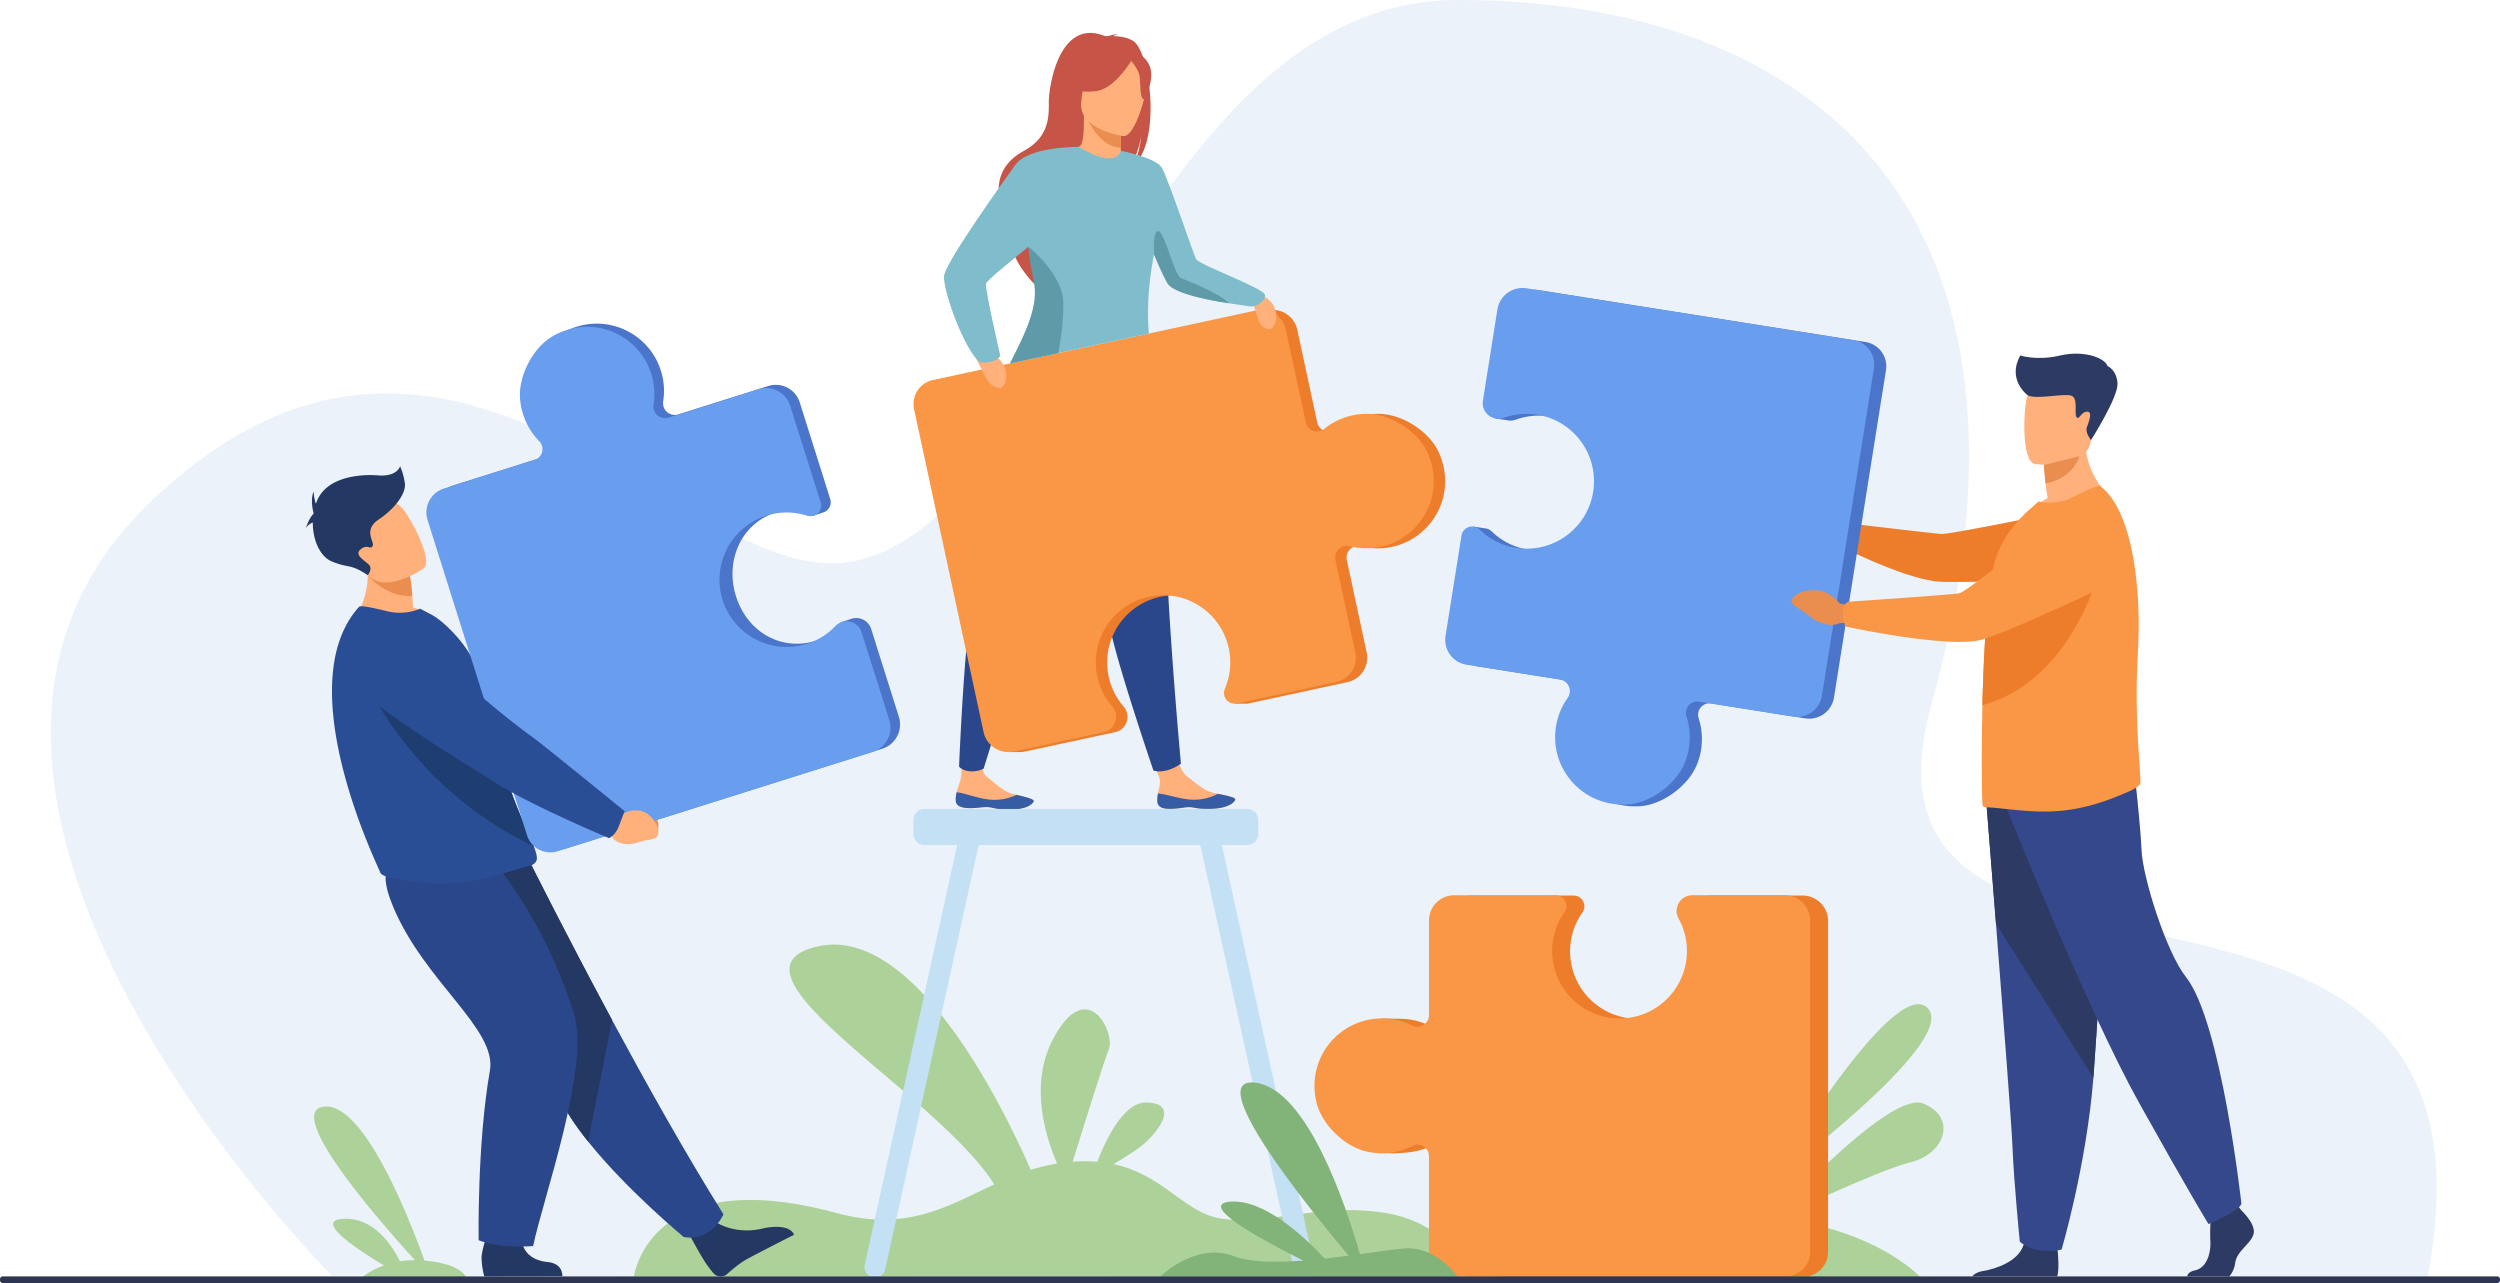 <svg id="_Layer_" data-name="&lt;Layer&gt;" xmlns="http://www.w3.org/2000/svg" viewBox="0 0 2575 1321.53"><defs><style>.cls-1{fill:#ebf2f9;}.cls-2{fill:#acd29a;}.cls-3{fill:#ffb07b;}.cls-4{fill:#365da4;}.cls-5{fill:#2b478b;}.cls-6{fill:#c65447;}.cls-7{fill:#ea8e50;}.cls-8{fill:#ed7d2b;}.cls-9{fill:#f99746;}.cls-10{fill:#80bdcc;}.cls-11{fill:#5f9aa8;}.cls-12{fill:#2c3a64;}.cls-13{fill:#35488b;}.cls-14{fill:#a16d3c;}.cls-15{fill:#4a75cb;}.cls-16{fill:#699dee;}.cls-17{fill:#c3e0f4;}.cls-18{fill:#1e3d70;}.cls-19{fill:#233862;}.cls-20{fill:#2a4e96;}.cls-21{fill:#82b378;}.cls-22{fill:#2e3552;}</style></defs><path class="cls-1" d="M541.91,1503.26S44.48,1005.4,353.39,707.72,906.45,796.48,1075.3,768C1289,732,1381.45,189.75,1701,189.23c363.53-.59,630.36,214.32,488.23,726.12-104.83,377.49,615.73,68.36,509.9,595.24Z" transform="translate(-200 -189.23)"/><path class="cls-2" d="M1626.84,1438.57c-67.62-10.88-118.67,12.81-167.76,6-39.15-5.43-59.55-45-112.16-56.26,12.51-7.38,27.09-16.61,34.06-23.32,13.54-13,33-39.12,0-40.15-23.73-.74-42.21,38.79-50.72,61a162.82,162.82,0,0,0-25.41,0c10.86-35,32-102.74,37.21-115.75,7-17.71-22.56-76.75-57.45-10.49-24.47,46.47-7.85,100.18,4.25,128.11a195.18,195.18,0,0,0-27.2,6.46c-28.84-65.78-120.56-253.34-220-230-108.4,25.41,123.84,151.49,182.41,245-47.85,22.18-89.89,49.12-162.57,29.45C868.36,1386.28,853,1503.93,853,1503.93l863.11.29S1694.46,1449.45,1626.84,1438.57Z" transform="translate(-200 -189.23)"/><path class="cls-3" d="M1392.05,1015.23c.89,8.31,12.64,8,25.92,6s9.85,1.5,28.53,1.14,24.91-6.75,25.72-9.44c.73-2.39-8.33-4.09-18-6.11l-3.67-.78c-10.94-2.4-18.39-10.28-27.91-17.06-9-6.42-15.09-35.85-15.09-35.85L1381,953s8.34,26.62,12.69,35.87c2.56,5.44-.17,12.43-1,17.68A32.39,32.39,0,0,0,1392.05,1015.23Z" transform="translate(-200 -189.23)"/><path class="cls-4" d="M1418,1021.24c13.28-2,9.85,1.5,28.53,1.14s24.91-6.75,25.72-9.44c.73-2.39-8.33-4.09-18-6.11l-.11.18a52.39,52.39,0,0,1-27.23,5.82c-12.57-.84-25.53-5.65-34.21-6.29a32.86,32.86,0,0,0-.6,8.69C1392.93,1023.53,1404.69,1023.23,1418,1021.24Z" transform="translate(-200 -189.23)"/><path class="cls-3" d="M1184.46,1013.91c.58,8.33,12.33,8.48,25.68,7s9.79,1.87,28.46,2.21,25.14-5.8,26.06-8.47c.82-2.37-8.17-4.4-17.79-6.79l-3.64-.92c-10.84-2.81-18-11-27.24-18.09-8.77-6.76-1.55-34.79-1.55-34.79l-20.15-9.51s-2.77,28.89-4.27,43.5c-.61,6-3.59,12-4.65,17.2A33.63,33.63,0,0,0,1184.46,1013.91Z" transform="translate(-200 -189.23)"/><path class="cls-4" d="M1210.14,1020.9c13.35-1.49,9.79,1.87,28.46,2.21s25.14-5.8,26.06-8.47c.82-2.37-8.17-4.4-17.79-6.79l-.12.18a52.4,52.4,0,0,1-27.43,4.79c-12.53-1.31-25.3-6.6-34-7.58a32.3,32.3,0,0,0-.92,8.66C1185,1022.24,1196.79,1022.39,1210.14,1020.9Z" transform="translate(-200 -189.23)"/><path class="cls-5" d="M1229.72,597.91s-5.58,27-11.17,164.06a440.86,440.86,0,0,0-17.88,56.4c-7.52,31-12.83,160.48-12.83,160.48s3,4.32,12.1,4.87a26.32,26.32,0,0,0,13.22-2.81s52.27-169.56,77.72-235.38,40.35-159.82,40.35-159.82Z" transform="translate(-200 -189.23)"/><path class="cls-5" d="M1292.59,609.48s4.12,27.28,46.32,157.78a442.07,442.07,0,0,0,2.75,59.1c3.69,31.71,46.4,156.56,46.4,156.56s5.67,2,14.18-.28a44.81,44.81,0,0,0,14.11-6.85s-16.38-178.44-15.3-249-17.48-163.91-17.48-163.91Z" transform="translate(-200 -189.23)"/><path class="cls-6" d="M1367.33,231.54c-6.62-4.21-14.75-5-20.48-5a9.72,9.72,0,0,1,4.46-1.85c-3.51-.7-11.59,2.41-11.59,2.41-48.27-21.43-59.63,50.66-59.44,67.55s-.66,36.28-26,50.15c-49.83,27.3-11.63,81.21-11.63,81.21-9,25.74,24.24,57.27,24.24,57.27-.56-13.67,62.18-100.75,96-120.62,8.56-11.34,12.43-31.94,12.73-33.56-2.2,16.37-5.47,25.46-8.25,30.52C1396.41,335.5,1384.86,242.69,1367.33,231.54Z" transform="translate(-200 -189.23)"/><path class="cls-3" d="M1356.81,353.34c.17.08-15.83,8.38-27.86,5.09-11.32-3.08-18.72-17.77-18.56-17.8,4.79-.95,6.18-7.54,6.08-35.84l2.17.43,35.13,7,1.31.25s-.83,11.47-.86,22.27c0,2.29,0,4.54.11,6.65C1354.56,347.62,1355.26,352.61,1356.81,353.34Z" transform="translate(-200 -189.23)"/><path class="cls-7" d="M1354.21,334.7c0,2.29,0,4.54.11,6.65-20.43-.82-32.21-24.19-36.66-34.44l36.1,5.27,1.31.25S1354.24,323.9,1354.21,334.7Z" transform="translate(-200 -189.23)"/><path class="cls-6" d="M1314.87,301.25s-10.69-16.88-13.25-31.32c-1.83-10.31,3.42-48.51,41.81-43a52.16,52.16,0,0,1,21.63,8.18c8.34,5.63,20.37,17.78,6.92,51.12l-3.49,11.26Z" transform="translate(-200 -189.23)"/><path class="cls-3" d="M1357.22,329.41s-47.83-6.32-43.44-36.05,1.18-50.57,31.91-47.79,35,15,35.92,25.28S1369.77,330.29,1357.22,329.41Z" transform="translate(-200 -189.23)"/><path class="cls-6" d="M1367.53,248.08s-18.26,32.92-39.08,35.09-28.72-4.5-28.72-4.5a57.43,57.43,0,0,0,23.57-30.78S1360.15,230,1367.53,248.08Z" transform="translate(-200 -189.23)"/><path class="cls-6" d="M1363.87,250.43s8.6,9.24,9.85,17.16,0,23.66,4.62,23.81c0,0,13.38-22.24,4.31-37.29C1373,238.15,1363.87,250.43,1363.87,250.43Z" transform="translate(-200 -189.23)"/><path class="cls-8" d="M1681.54,654.34c-10-21.26-37.93-38.85-61.44-38.85a69.84,69.84,0,0,0-44.52,15.57,11.72,11.72,0,0,1-18.83-6.66l-20.57-95.59A25.82,25.82,0,0,0,1505.51,509L1172.6,580.65a25.23,25.23,0,0,0-19.35,30l71.57,332.55a26.16,26.16,0,0,0,17.67,19.44l-4.37,1.24H1251l.11,0a27.1,27.1,0,0,0,4.78-.57l7.25-1.56h0l85.44-18.39a16.12,16.12,0,0,0,8.8-26.33,69.24,69.24,0,1,1,116-18.36,11,11,0,0,0,3.25,13l-5,2.43h11.55a11.22,11.22,0,0,0,2.67-.25l102-22a25.82,25.82,0,0,0,19.81-30.68l-20.45-95a12.09,12.09,0,0,1,14.84-14.26,68.86,68.86,0,0,0,31.74.6C1676.51,743.28,1701.47,696.55,1681.54,654.34Z" transform="translate(-200 -189.23)"/><path class="cls-9" d="M1608.34,615.48a69.84,69.84,0,0,0-44.52,15.57,11.72,11.72,0,0,1-18.83-6.66l-20.57-95.59A25.82,25.82,0,0,0,1493.75,509l-332.91,71.65a25.23,25.23,0,0,0-19.35,30l71.57,332.55a26.19,26.19,0,0,0,31.11,20.09l92.69-20a16.12,16.12,0,0,0,8.8-26.33,69.24,69.24,0,1,1,116-18.36,11,11,0,0,0,12.47,15.15l102-22a25.83,25.83,0,0,0,19.81-30.68l-20.45-95a12.1,12.1,0,0,1,14.84-14.26,68.86,68.86,0,0,0,31.74.6c42.69-9.19,67.64-55.91,47.71-98.13C1659.74,633.08,1631.85,615.49,1608.34,615.48Z" transform="translate(-200 -189.23)"/><path class="cls-3" d="M1486.53,489.06s20.76,3.4,26.21,16.91-2.16,22.65-5.08,22.62-8.53-2.19-11.15-9.2S1486.53,489.06,1486.53,489.06Z" transform="translate(-200 -189.23)"/><path class="cls-3" d="M1200.66,549.31s23.31,0,31.7,13.75,1.73,25.14-1.47,25.64-9.71-.86-13.85-8S1200.66,549.31,1200.66,549.31Z" transform="translate(-200 -189.23)"/><path class="cls-10" d="M1487.11,504.73c-2.07-.44-11.1-1.5-22.6-3.31-21.16-3.32-50.67-9.17-60.57-18.3-2.68-2.48-8.93-16.12-15.42-31.76-6.57,34.62-6.93,61.18-5.19,81.39l-143,30.79c12.27-24.8,31.25-55.54,27.69-80.42-1.32-9.22-6.37-21.88-8.26-36.1-.16-1.22-.29-2.45-.4-3.69-20.06,16.51-43.24,34.73-43.79,38.38-.92,6.11,14.7,73.73,14.7,73.73-3.88,8.93-20.72,7-20.72,7-15.79-11.27-39-75.15-37.14-89.3s59.42-94.8,73.35-114.07c13.76-19,64-18.57,65.21-18.56h0c40,24,43.55,4.05,43.55,4.05s36,6.86,42.24,17.5,33.36,91.4,35.28,94.25c4,5.95,69.69,29.74,70.87,36.63S1493,506,1487.11,504.73Z" transform="translate(-200 -189.23)"/><path class="cls-11" d="M1290.17,552.86l-49.88,10.69c12.42-24.73,28.74-55.52,25.17-80.25-1.33-9.23-4.33-20.16-5.77-34.44-.14-1.38-.38-5.52-.38-5.52s35.32,27.8,35.94,57.88C1295.59,516.82,1292.86,537.23,1290.17,552.86Z" transform="translate(-200 -189.23)"/><path class="cls-11" d="M1465.84,501.6c-21.42-3.33-51.29-9.17-61.31-18.31-2.72-2.48-9-16.14-15.61-31.8,0,0-2.3-25.17,4.28-24.23s16.26,45.58,23.17,48.4C1422.55,478.2,1456.73,491.32,1465.84,501.6Z" transform="translate(-200 -189.23)"/><g id="man"><path class="cls-12" d="M2521.1,1460.52c-3,10.17-17,17-18.84,29.39a27.07,27.07,0,0,1-6.05,14h-43.4c.43-2.39,2.34-5,8-6.2,12.05-2.64,16.6-17.25,15.85-30.81-.31-5.69-.17-12.17.11-17.78.38-7.77,1-13.87,1-13.87l25.62-6,2.69,3.46,2.58,3.32S2524.11,1450.35,2521.1,1460.52Z" transform="translate(-200 -189.23)"/><path class="cls-12" d="M2319,1503.94h-87.81c2-2.33,5.36-4.58,11.07-5.51,13.51-2.19,36.92-10,42.13-27.31.17-.55.32-1.12.45-1.7,4.14-18.46,34.29,5.65,34.29,5.65s.09.74.23,2C2319.89,1482.27,2321.06,1496.37,2319,1503.94Z" transform="translate(-200 -189.23)"/><path class="cls-13" d="M2245.85,1014.77s4.58,57.12,10,125.78c7.31,93.27,16.11,207.84,17,229.54,1.5,37.69,7.54,98,7.54,98s14.31,14.32,43,8.29c0,0,25.52-86.06,32.82-177.11.11-1.49.23-3,.34-4.5,6.78-92.69,17.33-287.88,17.33-287.88Z" transform="translate(-200 -189.23)"/><path class="cls-12" d="M2245.85,1014.77s4.58,57.12,10,125.78l100.29,158.69c.11-1.49.23-3,.34-4.5,6.78-92.69,17.33-287.88,17.33-287.88Z" transform="translate(-200 -189.23)"/><path class="cls-13" d="M2266.75,1021.55s82.52,206.87,136.78,304.08S2474.75,1450,2474.75,1450s31.09-12.43,33.91-20.91c0,0-20.75-187.68-57.09-233.43-20.53-25.85-44.65-103.43-45.78-130.56s-7.35-80.82-7.35-80.82Z" transform="translate(-200 -189.23)"/><path class="cls-3" d="M2309.08,702.23c-3.67-21.66-3.78-34.5-3.78-34.5L2347.17,634c-1.56,46.4,28.17,68.71,28.17,68.71s-55.79,27.46-88,17.29A76.92,76.92,0,0,1,2309.08,702.23Z" transform="translate(-200 -189.23)"/><path class="cls-3" d="M2295.43,667s53.26,8.85,58.26-24.41S2368.93,588,2335.14,581s-42.33,4.64-46.7,15.33S2281.71,663.81,2295.43,667Z" transform="translate(-200 -189.23)"/><path class="cls-14" d="M2108.36,735.52l-11.34-7s-14.14-20.87-38.29-7.9c0,0-9.57,6.1-3.15,11.21s4.69,2.22,13.59,9.62,20.4,10,27.82,6l9.52-.9Z" transform="translate(-200 -189.23)"/><path class="cls-8" d="M2094.9,737.71c2.92-9.14,4.31-9.94,4.31-9.94s91.71,10.84,100.35,11.48,128.71-24.1,128.71-24.1L2385,784s-167.15,6.3-189,4.25c-36.15-3.39-101.7-37-101.7-37A26.64,26.64,0,0,1,2094.9,737.71Z" transform="translate(-200 -189.23)"/><path class="cls-9" d="M2404.74,994.82c.16,3.55-7.16,7.45-10.34,8.88-23.94,10.73-46.23,18.19-71.42,20.61-29.88,3.06-65.19-3.66-77.3-3.5a5.18,5.18,0,0,1-3.39-1.29c-.81-.65-1.46-37.14-.81-83.16,0-1.78,0-3.72.16-5.5v-.64c.05-4.79.12-9.66.23-14.58.3-13.45.81-27.26,1.39-41,.88-20.23,2.08-40.11,3.74-57.72,1.74-18.39,3.95-34.33,6.76-45.62,6.46-26,21.32-43.12,34.88-55.72l11.14-9.84a52.82,52.82,0,0,0,34.72-4.2c12.75-6.3,26.65-13.08,28.9-11.47,17.22,12.87,28.81,42.08,34.75,79.21a409.18,409.18,0,0,1,4.67,65.5q-.06,13.38-.83,27.11c-2.88,49,.08,91.55,1.77,116.25C2404.24,985.28,2404.63,990.93,2404.74,994.82Z" transform="translate(-200 -189.23)"/><path class="cls-15" d="M2121.58,541.53,1784.73,488a26.25,26.25,0,0,0-30,21.81l-14.91,93.89c-.69,4.35.41,16.57.41,16.57l12.14,1.81a14.77,14.77,0,0,0,2.1.31h0a16.12,16.12,0,0,0,6.78-.92,69.43,69.43,0,1,1-24.83,115.08,11,11,0,0,0-6.57-3.1h0l-12.7-1.91L1701.28,846.1a25.91,25.91,0,0,0,21.51,29.64L1819,891a12.12,12.12,0,0,1,8,19,69,69,0,0,0-12,29.46c-6.87,43.24,27.78,83.49,74.47,80.14,23.51-1.69,50-21.4,58.57-43.38a69.94,69.94,0,0,0,1.56-47.26,11.75,11.75,0,0,1,13-15.19l96.83,15.38A25.88,25.88,0,0,0,2089,907.7l53.55-337.22A25.27,25.27,0,0,0,2121.58,541.53Z" transform="translate(-200 -189.23)"/><path class="cls-8" d="M2364.62,768.31S2338.8,888.8,2241.86,915.65c.3-13.45.81-27.26,1.39-41,.88-20.23,2.08-40.11,3.74-57.72a34.36,34.36,0,0,1,4.84-2.08C2284.73,804,2364.62,768.31,2364.62,768.31Z" transform="translate(-200 -189.23)"/><path class="cls-16" d="M1935.52,974.39a69.94,69.94,0,0,0,1.56-47.26,11.75,11.75,0,0,1,13.05-15.19L2047,927.32a25.88,25.88,0,0,0,29.62-21.5l53.55-337.22a25.29,25.29,0,0,0-21-28.94l-336.85-53.5a26.26,26.26,0,0,0-30,21.81l-14.91,93.89a16.17,16.17,0,0,0,21.44,17.77,69.42,69.42,0,1,1-24.84,115.08,11.07,11.07,0,0,0-18.68,6.18l-16.41,103.34a25.91,25.91,0,0,0,21.51,29.64l96.23,15.28a12.12,12.12,0,0,1,8,19,69,69,0,0,0-12,29.46c-6.87,43.24,27.78,83.49,74.47,80.14C1900.46,1016.08,1927,996.36,1935.52,974.39Z" transform="translate(-200 -189.23)"/><path class="cls-7" d="M2108.75,813.2l-13.85-2.29s-15.79-22.85-43.31-10c0,0-10.91,6.1-3.7,11.82s5.3,2.56,15.29,10.83,23,11.56,31.47,7.52l10.8-.56Z" transform="translate(-200 -189.23)"/><path class="cls-9" d="M2098.16,820.24c.45-10.19,5.88-11.28,5.88-11.28S2209,802,2218,800.27s92.61-71,92.61-71,32.31-29,54.95-19.24c19.67,8.52,25.83,25.32,26.82,40.77a44.88,44.88,0,0,1-25.92,43.43c-37.53,17.53-112.58,51.93-129.67,54.9-38,6.61-135.81-14.57-135.81-14.57A32.08,32.08,0,0,1,2098.16,820.24Z" transform="translate(-200 -189.23)"/><path class="cls-12" d="M2288.45,596.33s-21.62-16-7.52-40.94c0,0,17,5.64,41.17,0s45.78,2.35,48.6,10.81c0,0,9.4,3.76,10.34,17.86s-27.33,58.51-27.33,58.51-6-7.52-4.39-12.69,6.81-16.68.47-16.68-8.46,9.4-11,5.64,2.12-19.5-5.4-22.09S2296.91,601.08,2288.45,596.33Z" transform="translate(-200 -189.23)"/></g><path class="cls-7" d="M2306.26,680.34c.24,2.28.42,4.52.55,6.63,20.25-2.83,31.67-17.25,35.08-27.89l-35.4,8.81-1.28.38C2305.33,669,2306.26,680.34,2306.26,680.34Z" transform="translate(-200 -189.23)"/><path class="cls-17" d="M1553.67,1491.94l-95.22-432.33h26.21a11.32,11.32,0,0,0,11.29-11.29v-14.6a11.32,11.32,0,0,0-11.29-11.29H1152.17a11.33,11.33,0,0,0-11.3,11.29v14.6a11.32,11.32,0,0,0,11.3,11.29h33.74l-95.22,432.33a10.79,10.79,0,1,0,21.07,4.67l96.25-437h228.33l96.25,437a10.82,10.82,0,0,0,12.86,8.23h0A10.85,10.85,0,0,0,1553.67,1491.94Z" transform="translate(-200 -189.23)"/><path class="cls-2" d="M2185.11,1227.18c-35.24-33.83-162.12,179.64-162.12,179.64S2220.35,1261,2185.11,1227.18Z" transform="translate(-200 -189.23)"/><path class="cls-2" d="M2180.88,1325.87c-31.2-12.48-130.91,92.64-153.37,116.92a496.24,496.24,0,0,0-56.69-4.13c-157.89-2.82-229.51,68.7-229.51,68.7l440.46,1.5s-39-49.54-149.7-65.44c27-12.77,107-50,136.13-57.13C2203.44,1377.61,2216.12,1340,2180.88,1325.87Z" transform="translate(-200 -189.23)"/><path class="cls-8" d="M2056.65,1111.61h-95.06a16.17,16.17,0,0,0-14.18,24c5.74,10.4-14.47,100.48-57.05,102.83a69.43,69.43,0,0,1-60.5-109.31,11.07,11.07,0,0,0-9-17.48H1716.2a25.9,25.9,0,0,0-25.9,25.9s-9.48,112.31-17.55,108.28a69.18,69.18,0,0,0-27.36-7.19h-.09c-1.17-.06-2.34-.09-3.53-.09s-18.41-.29-18.41-.29L1620.75,1377l15,.16c14.22-.42,26.57-1.76,37.55-7.35a11.75,11.75,0,0,1,17,10.5v98a25.88,25.88,0,0,0,25.88,25.88h341.44a25.29,25.29,0,0,0,25.29-25.29V1137.88A26.28,26.28,0,0,0,2056.65,1111.61Z" transform="translate(-200 -189.23)"/><path class="cls-9" d="M1607.9,1375.37a70,70,0,0,0,46.92-5.87,11.75,11.75,0,0,1,17,10.5v98a25.88,25.88,0,0,0,25.88,25.88h341.44a25.29,25.29,0,0,0,25.29-25.29V1137.56a26.26,26.26,0,0,0-26.26-26.26h-95.06a16.17,16.17,0,0,0-14.18,24,69.42,69.42,0,1,1-117.55-6.48,11.07,11.07,0,0,0-9-17.48H1697.77a25.9,25.9,0,0,0-25.9,25.9v97.43a12.13,12.13,0,0,1-17.55,10.85,69.13,69.13,0,0,0-31-7.28c-43.78,0-78.1,40.53-67.47,86.12C1561.23,1347.28,1584.86,1370.41,1607.9,1375.37Z" transform="translate(-200 -189.23)"/><path class="cls-2" d="M619.29,1505.84l61.37.45s-2.13-14.85-43.44-18.68h0c-16-44.49-63.06-164.16-103.92-158.5-40.34,5.59,55.2,115.38,94.06,158.06a98,98,0,0,0-15.36,1.22c-9.36-18.64-27.93-45-57.72-43.79-31.71,1.28,11.49,30.23,41.23,48-15.06,5.4-23.2,12.88-23.2,12.88l46.28.34.84.46S619.39,1506.13,619.29,1505.84Z" transform="translate(-200 -189.23)"/><path class="cls-7" d="M838.55,1010l9.08,7.37s24.84-8.91,30.44,20.61c0,0,1.49,12.58-6.48,12.6s-4.68-1.38-16-1-20.63-5.62-22.29-14.77l-5.4-7.76Z" transform="translate(-200 -189.23)"/><path class="cls-18" d="M837.52,1025.78c7.24-7.56,6.66-13.15,6.66-13.15S760.3,944,751.79,938.36c-5.8-3.81-67.57-58.58-96.45-92C641,829.83,623.27,836.26,603,842.08l-16.72,4.8c-20.19,5.79-25.44,34-8.87,47.74,46.65,38.64,124.24,82.09,138.76,91.23,36,22.67,106.59,49.62,106.59,49.62A44.78,44.78,0,0,0,837.52,1025.78Z" transform="translate(-200 -189.23)"/><path class="cls-19" d="M935.69,1447s20.36,15.25,51.55,7.19c0,0,25.15-5.73,30.67,6.81,0,0-38.57,19.59-48.33,25-7.36,4-15,10.41-20.46,15.34a10.12,10.12,0,0,1-14.65-1.13c-1.7-2.09-3.64-4.57-5.77-7.45-6-8.06-19.8-34.09-19.8-34.09Z" transform="translate(-200 -189.23)"/><path class="cls-5" d="M945.2,1440s-12.4,28.58-41,23.33c0,0-58.39-48.22-98.44-98.31-13-16.27-24.08-32.73-30.59-47.8-26.56-61.49-98.24-153.2-143.82-199.68l114-41.25s36.52,73.47,85.12,163.72C865.51,1305,906.79,1378.73,945.2,1440Z" transform="translate(-200 -189.23)"/><path class="cls-19" d="M830.49,1240l-24.74,125c-13-16.27-24.08-32.73-30.59-47.8-26.56-61.49-98.24-153.2-143.82-199.68l114-41.25S781.89,1149.72,830.49,1240Z" transform="translate(-200 -189.23)"/><path class="cls-19" d="M737,1463.23s-1.24,22.81,26.41,25.85c0,0,15.8.08,15.84,14.6l-80.36.25s-2.33-5.86-2.9-18.4c-.43-9.63,9.34-34.81,9.34-34.81Z" transform="translate(-200 -189.23)"/><path class="cls-5" d="M708,1076.25s50.8,55.82,83,156.38c17.54,54.71-32.16,192.27-41.85,240.07,0,0-33.34,2.83-56.14-6,0,0-1.73-98.72,11.6-174.8,7.46-42.58-66.88-91.07-99.37-168-22.1-52.34,4.79-51.46,37.83-52.71Z" transform="translate(-200 -189.23)"/><path class="cls-3" d="M649.33,827.22c-28.26,16-86.12,1.24-86.12,1.24s23.5-26.86,12.82-70.13l22.19,11.27,23.84,12.11a197.71,197.71,0,0,1,2.61,21.36c.27,3.53.52,7.48.69,11.79A74.38,74.38,0,0,1,649.33,827.22Z" transform="translate(-200 -189.23)"/><path class="cls-20" d="M753,1073.37c0,5-5.72,7.35-6.94,7.59-11.4,2.08-43.23,14.46-71.9,17.3-24.14,2.53-46.56.13-71.18-4.82-3.26-.66-10.92-2.72-11.46-5.84-.68-3.41-95-192.26-21.67-273.37,1.72-1.9,16.19,1.52,29.43,4.67a54.35,54.35,0,0,0,33.44-2.73l12.41,6.53c15.24,8.49,44.08,38.67,47.46,62.34,1.71,12,8.6,21,10.59,31.55q1.11,5.88,2.27,11.47,2.25,11,4.64,20.9c4.31,17.91,8.86,33.32,13.33,46.64,4.76,14.14,9.42,25.9,13.59,35.74,5.41,12.76,10,22.29,12.83,29.6C751.81,1066.07,753,1070.1,753,1073.37Z" transform="translate(-200 -189.23)"/><path class="cls-18" d="M749.79,1060.93C616.66,998.2,570.56,877.77,570.56,877.77s108.16,39.9,134.84,50.29q2.25,11,4.64,20.9c4.31,17.91,8.86,33.32,13.33,46.64,4.76,14.14,9.42,25.9,13.59,35.74C742.37,1044.09,746.94,1053.62,749.79,1060.93Z" transform="translate(-200 -189.23)"/><path class="cls-15" d="M1125.83,927.53l-28.51-90.42a16.17,16.17,0,0,0-19.79-10.71h0c-.42.12-.84.26-1.25.42l-10,3.34s-15.65,16.12-26.89,19.37c-34.54,10-67.32-8.42-79.92-42.09-14-37.45,2.25-78.58,39.89-90.46,12.88-4.06,38.23,3.51,38.23,3.51l10.18-3.38a11,11,0,0,0,7.35-13.91l-31.39-99.52a25.83,25.83,0,0,0-32.4-16.86l-92.67,29.23a12.09,12.09,0,0,1-15.58-13.44A68.85,68.85,0,0,0,880.69,571c-13.13-41.64-62-62.13-102.16-38.34-20.23,12-35.13,41.39-32.95,64.8a69.81,69.81,0,0,0,19.66,42.87,11.72,11.72,0,0,1-4.88,19.37l-93.25,29.41a25.82,25.82,0,0,0-16.86,32.38l102.42,324.77a25.23,25.23,0,0,0,31.64,16.47l324.41-102.31A26.19,26.19,0,0,0,1125.83,927.53Z" transform="translate(-200 -189.23)"/><path class="cls-16" d="M735.71,600.71a69.81,69.81,0,0,0,19.66,42.87A11.72,11.72,0,0,1,750.49,663l-93.25,29.41a25.83,25.83,0,0,0-16.86,32.39L742.8,1049.52A25.22,25.22,0,0,0,774.44,1066l324.41-102.31a26.19,26.19,0,0,0,17.1-32.85l-28.52-90.42a16.12,16.12,0,0,0-27-6.3,69.24,69.24,0,1,1-29.1-113.74,11,11,0,0,0,13.92-13.84L1013.82,607a25.83,25.83,0,0,0-32.4-16.86l-92.68,29.23a12.09,12.09,0,0,1-15.58-13.44,68.9,68.9,0,0,0-2.37-31.66c-13.13-41.65-62-62.13-102.15-38.34C748.43,547.89,733.52,577.31,735.71,600.71Z" transform="translate(-200 -189.23)"/><path class="cls-3" d="M827.68,1024.58l11.5,4.22s23-16.29,37.38,10.2c0,0,5.19,11.57-3,14.08s-5.23.15-16.77,4-22.91,1.08-27.27-7.17l-7.82-5.74Z" transform="translate(-200 -189.23)"/><path class="cls-20" d="M837.15,1040.85c4.25-11.1,6.2-16.12,6.2-16.12s-86.93-70.85-95.78-76.93c-6-4.14-66.12-49-95.42-84.06a61.3,61.3,0,0,0-59.6-20.65l-18.25,3.83c-22,4.62-29.19,32.51-12.1,47.16,48.14,41.27,129.33,89.13,144.47,99.09,37.58,24.71,120.7,59.35,120.7,59.35S833.81,1049.56,837.15,1040.85Z" transform="translate(-200 -189.23)"/><path class="cls-7" d="M624.66,803.08c-27.79,1.56-45.87-21.39-45.87-21.39s12.57-7,19.42-12.08l23.84,12.11A196.75,196.75,0,0,1,624.66,803.08Z" transform="translate(-200 -189.23)"/><path class="cls-3" d="M636.51,774.54S594.4,804.76,576,778.25s-36.25-40.47-10.15-60.89,38.42-14,46.71-6.61S647,766,636.51,774.54Z" transform="translate(-200 -189.23)"/><path class="cls-19" d="M617,686.8a67.71,67.71,0,0,0-4.91-17.36s-2.64,10.95-22.65,9.44-51.71,2-62.28,24.76c-.67,1.45-1.27,3-1.8,4.47-1.91-5.05-2.37-12.63-2.37-12.63-3.8,9.81,0,22.09,0,22.09h0c-.06.36-.1.72-.16,1.08-4.41,3.73-8.12,15.34-8.12,15.34,1.33-3.23,4.58-5.35,7.48-6.65-.09,17.74,7.1,35.08,19.73,40.24,18.46,7.55,18.32,1.79,36.89,14.11,0,0,5-6.18,1.58-10.33s-16.23-10.19-9.06-16.23,9.81.75,12.46-3.4-10.57-16.23,6.42-27.55S618.51,697,617,686.8Z" transform="translate(-200 -189.23)"/><path class="cls-21" d="M1701.06,1504.09s-21.29-31.48-54.62-28.94c-10.13.77-26.59,3.24-45.71,5.87-14.42-50.31-54.16-169.92-107.77-176.65-54.75-6.88,52.39,126.14,96.19,178.21-8,1.05-16.29,2.08-24.66,3-23.19-24.77-63.61-61.46-97.36-58.64s29.51,37.81,75.23,60.69c-28,2.1-54.65,1.87-70.91-4.42-39.81-15.39-76.4,20.88-76.4,20.88h306Z" transform="translate(-200 -189.23)"/><path class="cls-22" d="M2772.08,1510.76H202.92a2.93,2.93,0,0,1-2.92-2.92v-1a2.93,2.93,0,0,1,2.92-2.92H2772.08a2.93,2.93,0,0,1,2.92,2.92v1A2.93,2.93,0,0,1,2772.08,1510.76Z" transform="translate(-200 -189.23)"/></svg>